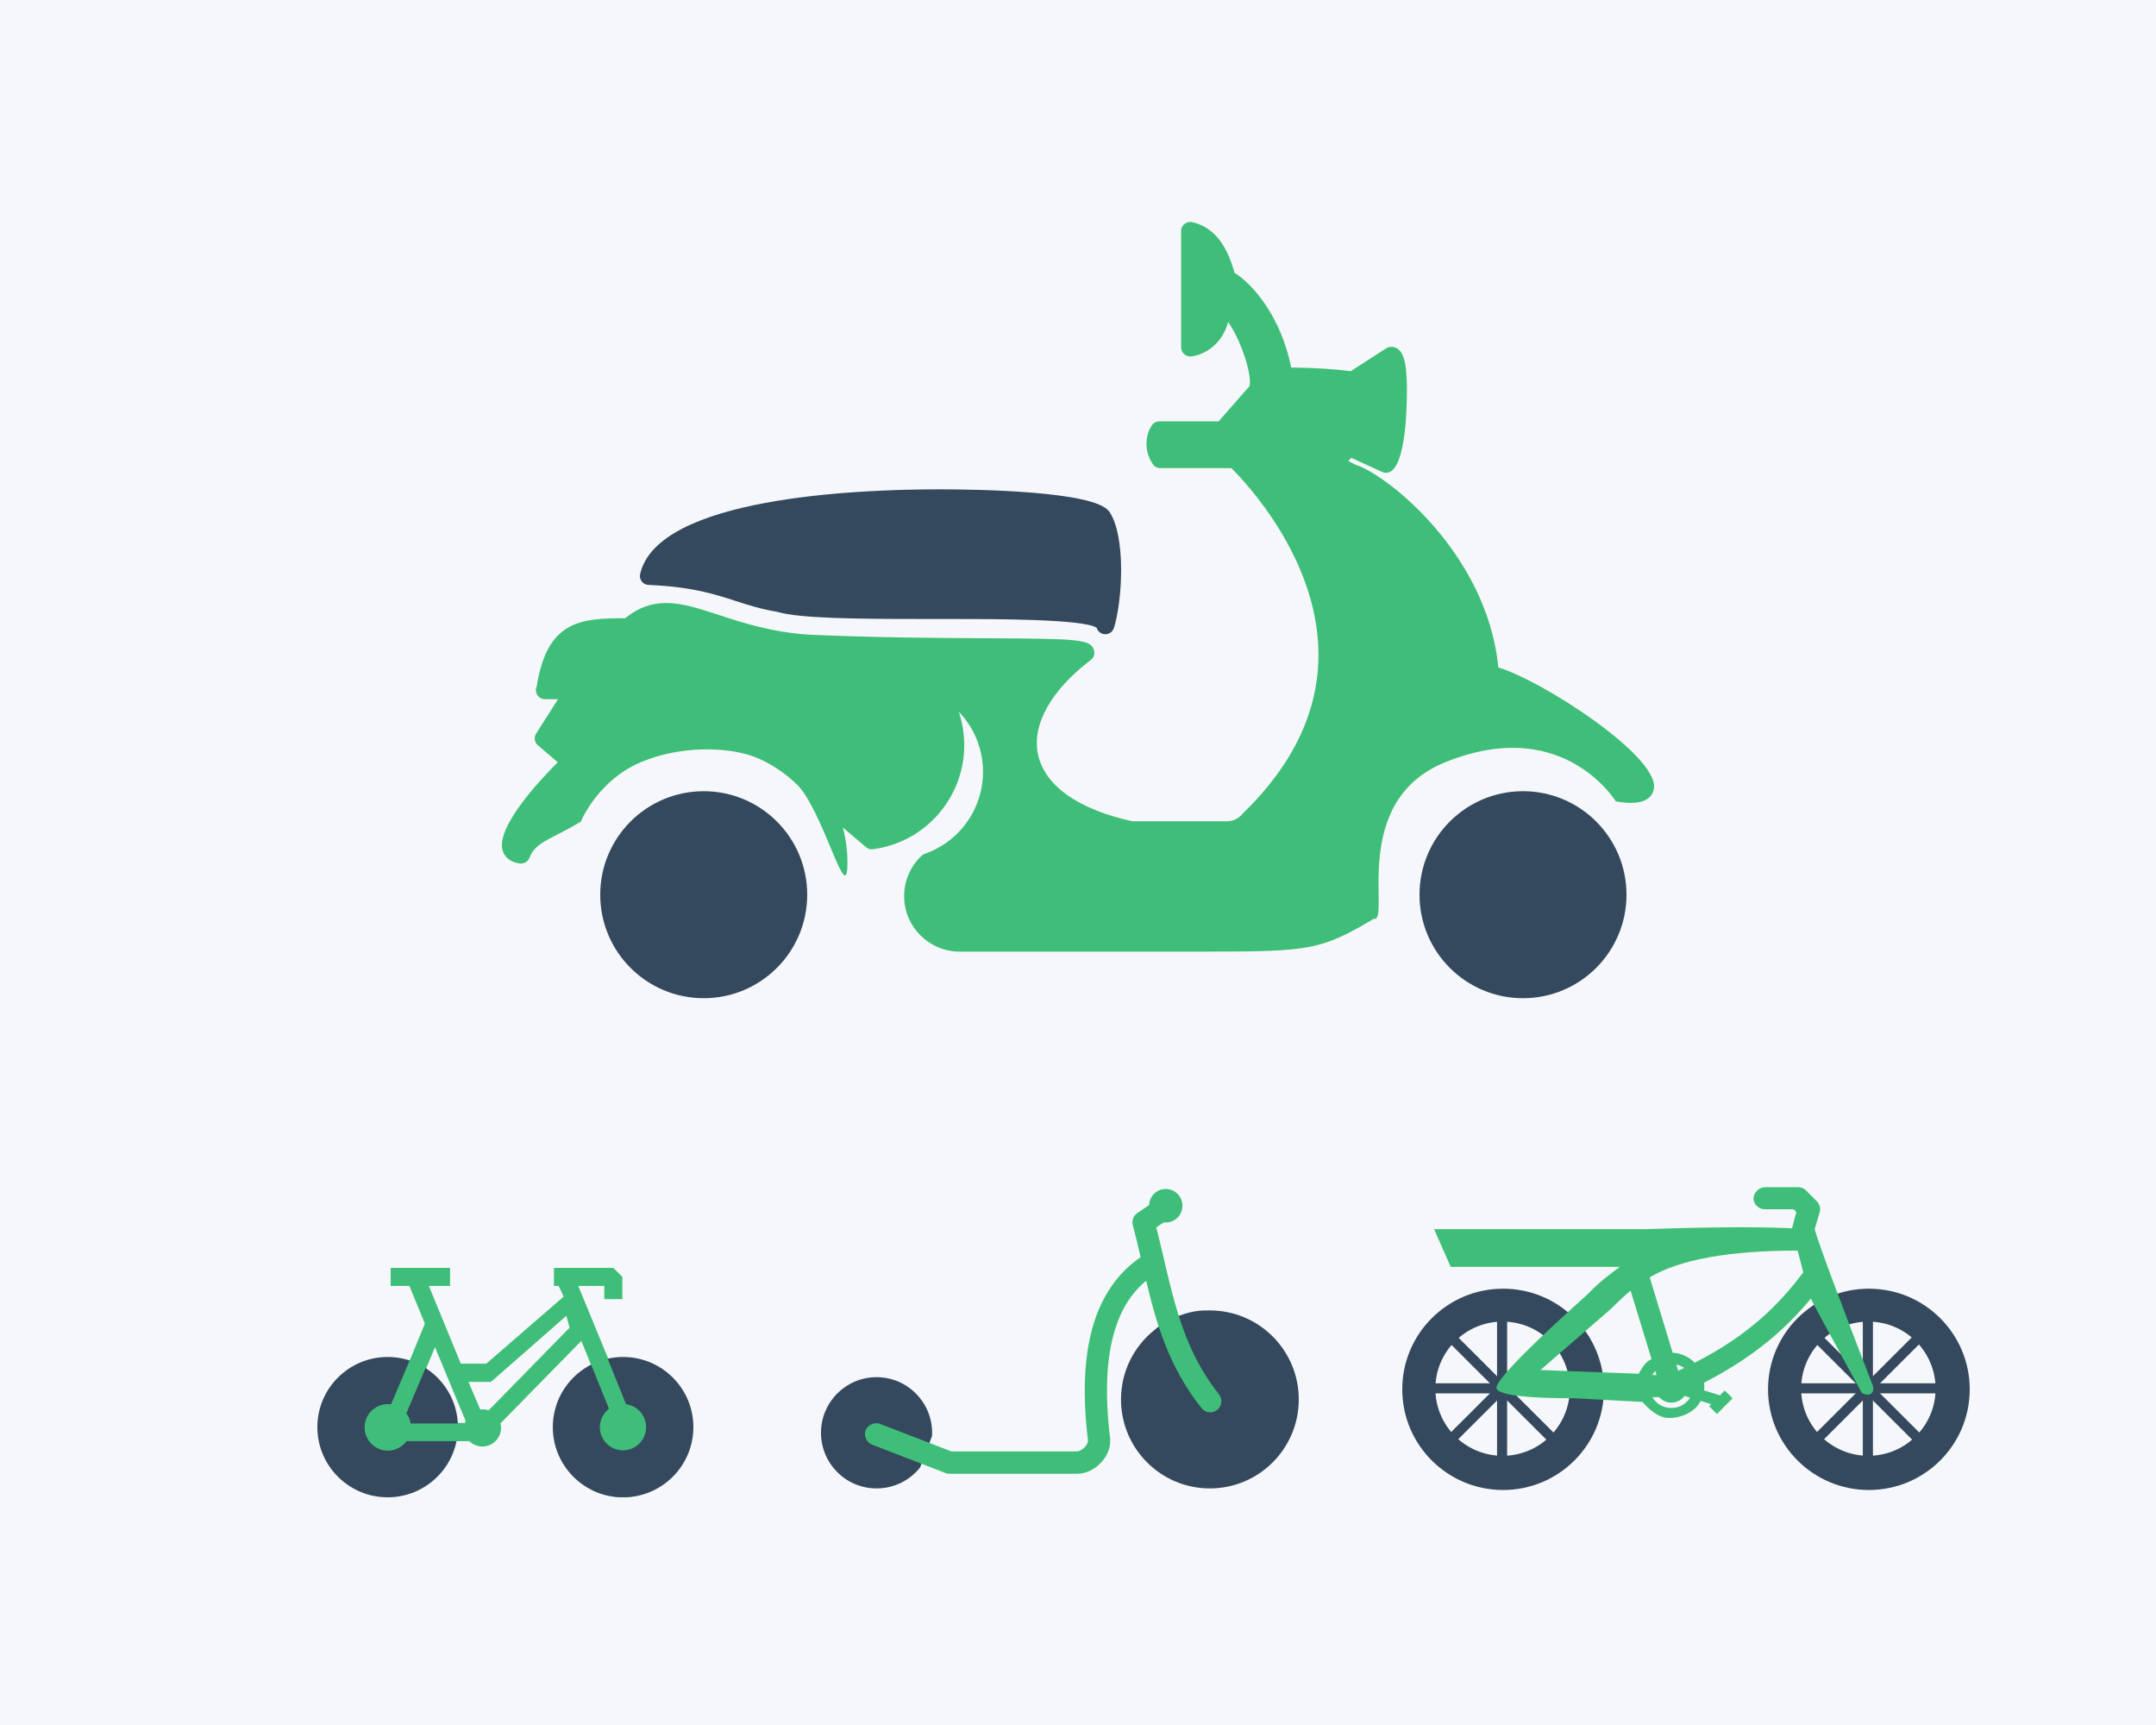 <?xml version="1.0" encoding="UTF-8"?>
<svg width="1250px" height="1000px" viewBox="0 0 1250 1000" version="1.1" xmlns="http://www.w3.org/2000/svg" xmlns:xlink="http://www.w3.org/1999/xlink">
    <!-- Generator: Sketch 55.1 (78136) - https://sketchapp.com -->
    <title>scooter</title>
    <desc>Created with Sketch.</desc>
    <g id="Layout_Template" stroke="none" stroke-width="1" fill="none" fill-rule="evenodd">
        <g id="scooter">
            <g>
                <rect id="Rectangle" fill="#F5F7FA" x="0" y="0" width="1250" height="1000"></rect>
                <g id="icon/miniscooter" transform="translate(476, 689)">
                    <g id="miniscooter">
                        <g>
                            <path d="M69.615,73.794 C78.675,76.997 71.968,72.593 83.744,82.053 C95.52,91.512 103.07,105.972 103.07,122.26 C103.07,150.752 79.995,173.853 51.535,173.853 C23.075,173.853 0,150.752 0,122.26 C0,93.768 23.075,70.667 51.535,70.667 C56.757,70.666 60.555,70.591 69.615,73.794 Z M277,141.606 C277,159.416 262.581,173.851 244.791,173.851 C234.549,173.851 225.428,169.115 219.526,161.659 L212.682,143.621 C212.644,142.953 212.581,142.286 212.581,141.606 C212.581,123.795 227,109.36 244.791,109.36 C262.581,109.36 277,123.795 277,141.606 Z" id="Fill-1" fill="#35495E" transform="translate(138.5, 122.259) scale(-1, 1) translate(-138.5, -122.259) "></path>
                            <path d="M57.69,0.261 C62.899,0.261 67.152,4.383 67.353,9.568 L74.198,14.222 C76.488,15.764 77.545,18.622 76.815,21.303 C75.154,27.411 73.732,33.594 72.286,39.816 C85.522,48.845 94.67,62.211 99.665,78.863 C105.227,97.388 105.969,119.946 102.785,146.235 L102.785,146.336 C102.811,147.184 103.515,148.815 104.899,150.18 C106.309,151.571 108.158,152.406 109.228,152.406 L182.006,152.406 L222.875,136.625 C226.071,135.069 230.45,136.84 231.733,140.166 C233.017,143.491 230.916,147.652 227.506,148.663 L185.631,164.849 C184.901,165.165 184.109,165.33 183.316,165.355 L109.23,165.355 C103.857,165.355 99.265,162.876 95.843,159.488 C92.421,156.099 89.904,151.584 89.904,146.235 C89.891,145.97 89.891,145.691 89.904,145.426 C93.049,119.946 92.244,98.778 87.387,82.605 C83.612,70.048 77.636,60.501 69.067,53.47 C63.141,78.419 55.818,103.621 36.956,127.317 C34.729,130.112 30.678,130.567 27.897,128.329 C25.116,126.09 24.663,122.019 26.89,119.224 C50.331,89.786 54.307,57.086 63.228,22.513 L58.799,19.579 C58.421,19.63 58.081,19.68 57.691,19.68 C52.357,19.68 48.028,15.33 48.028,9.969 C48.028,4.607 52.357,0.257 57.691,0.257 L57.69,0.261 Z" id="Path" fill="#3FBE79" transform="translate(128.795, 82.806) scale(-1, 1) translate(-128.795, -82.806) "></path>
                        </g>
                    </g>
                </g>
                <g id="icon/pedelec" transform="translate(813, 688)">
                    <g id="pedelec">
                        <g id="Group-9" transform="translate(0, 59.062)" fill="#35495E">
                            <path d="M58.463,116.701 C26.175,116.701 0,90.576 0,58.35 C0,26.124 26.175,0 58.463,0 C90.751,0 116.925,26.124 116.925,58.35 C116.925,90.576 90.751,116.701 58.463,116.701 Z M58.163,96.882 C79.688,96.882 97.138,79.466 97.138,57.982 C97.138,36.498 79.688,19.082 58.163,19.082 C36.637,19.082 19.188,36.498 19.188,57.982 C19.188,79.466 36.637,96.882 58.163,96.882 Z" id="Combined-Shape"></path>
                            <rect id="Rectangle" x="12.862" y="54.849" width="90.032" height="5.835"></rect>
                            <polygon id="Rectangle" transform="translate(57.878, 57.767) scale(-1, -1) rotate(90) translate(-57.878, -57.767) " points="12.948 54.844 102.808 54.844 102.808 60.69 12.948 60.69"></polygon>
                            <polygon id="Rectangle" transform="translate(57.878, 57.767) scale(-1, -1) rotate(45) translate(-57.878, -57.767) " points="12.908 54.89 102.854 54.803 102.848 60.644 12.902 60.73"></polygon>
                            <polygon id="Rectangle" transform="translate(57.878, 57.767) scale(-1, -1) rotate(135) translate(-57.878, -57.767) " points="12.902 54.803 102.848 54.89 102.854 60.73 12.908 60.644"></polygon>
                        </g>
                        <g id="Group-9" transform="translate(212.075, 59.062)" fill="#35495E">
                            <path d="M58.463,116.701 C26.175,116.701 0,90.576 0,58.35 C0,26.124 26.175,0 58.463,0 C90.751,0 116.925,26.124 116.925,58.35 C116.925,90.576 90.751,116.701 58.463,116.701 Z M58.163,96.882 C79.688,96.882 97.138,79.466 97.138,57.982 C97.138,36.498 79.688,19.082 58.163,19.082 C36.637,19.082 19.188,36.498 19.188,57.982 C19.188,79.466 36.637,96.882 58.163,96.882 Z" id="Combined-Shape"></path>
                            <rect id="Rectangle" x="12.862" y="54.849" width="90.032" height="5.835"></rect>
                            <polygon id="Rectangle" transform="translate(57.878, 57.767) scale(-1, -1) rotate(90) translate(-57.878, -57.767) " points="12.948 54.844 102.808 54.844 102.808 60.69 12.948 60.69"></polygon>
                            <polygon id="Rectangle" transform="translate(57.878, 57.767) scale(-1, -1) rotate(45) translate(-57.878, -57.767) " points="12.908 54.89 102.854 54.803 102.848 60.644 12.902 60.73"></polygon>
                            <polygon id="Rectangle" transform="translate(57.878, 57.767) scale(-1, -1) rotate(135) translate(-57.878, -57.767) " points="12.902 54.803 102.848 54.89 102.854 60.73 12.908 60.644"></polygon>
                        </g>
                        <path d="M210.321,13.03 L226.902,13.03 L228.495,14.635 C227.603,17.705 226.71,21.107 225.997,24.075 C207.016,23.115 178.402,23.284 140.156,24.582 L18.462,24.582 L28.098,46.401 L126.216,46.401 C119.946,50.975 114.214,55.296 108.261,61.5 C105.927,63.933 51.219,111.837 54.743,117.218 C57.092,120.805 72.158,122.598 99.942,122.598 L139.268,124.713 C144.621,130.915 149.769,134.017 154.712,134.017 C162.127,134.017 169.881,130.357 173.042,124.114 L179.134,126.013 L177.936,127.21 L182.435,131.707 L191.522,122.598 L186.921,118.101 L184.219,120.904 L174.928,117.999 C175.209,116.445 175.081,114.967 175.03,113.503 C204.47,98.432 223.04,81.59 236.88,64.786 C237.186,65.771 247.056,84.028 266.489,119.557 C269.042,120.842 270.946,120.842 272.2,119.557 C273.455,118.273 273.455,116.323 272.2,113.708 C252.46,62.673 241.426,32.964 239.098,24.582 L241.901,15.143 C242.717,12.875 242.118,10.149 240.398,8.442 L234,2.034 C232.815,0.888 231.158,0.225 229.501,0.238 L210.32,0.238 C206.318,0.276 203.591,3.996 203.629,6.939 C203.783,10.278 206.982,13.183 210.321,13.03 Z M232.509,49.579 C218.821,67.783 201.425,85.707 169.563,102.001 C166.262,98.624 161.788,96.408 156.767,96.204 L143.474,52.484 C160.867,42.148 189.444,36.98 229.207,36.98 C230.652,42.56 231.753,46.759 232.509,49.579 Z M144.57,100.001 C142.221,100.591 139.732,103.388 137.104,108.391 L80.131,106.205 L120.597,71.094 C125.805,65.964 129.735,62.329 132.386,60.189 L144.57,100.001 Z M158.871,103.02 C160.541,103.402 162.121,104.052 163.472,105.02 C162.325,105.568 161.153,106.078 159.98,106.625 L158.871,103.02 Z M146.687,106.727 L147.388,109.122 L144.992,109.122 C145.489,108.256 146.012,107.441 146.687,106.727 Z M163.673,121.225 L166.872,122.231 C164.628,125.887 160.627,128.231 155.975,128.231 C151.221,128.231 147.194,125.734 144.989,121.925 L148.889,121.925 C150.648,123.836 153.184,125.123 155.988,125.123 C159.123,125.123 161.927,123.543 163.686,121.225 L163.673,121.225 Z" id="Fill-1" fill="#3FBE79"></path>
                    </g>
                </g>
                <g id="icon/scooter" transform="translate(291, 128)">
                    <g id="scooter" transform="translate(334, 225.5) scale(-1, 1) translate(-334, -225.5) ">
                        <path d="M635.628,313.872 L647.145,304.047 C649.12,302.372 649.567,299.469 648.151,297.273 L635.479,277.323 L642.896,277.323 L643.082,277.323 C645.989,277.323 648.3,275.016 648.3,272.113 C648.3,271.331 648.151,270.587 647.816,269.917 C641.778,231.358 621.837,230.428 596.53,230.391 C589.187,224.398 581.584,221.57 572.75,221.57 C563.395,221.57 553.667,224.771 542.374,228.455 C528.621,232.959 511.513,238.579 489.522,239.956 C450.611,241.668 415.389,241.854 387.103,242.003 C333.655,242.263 326.76,242.561 324.747,248.814 C324.076,250.935 324.784,253.206 326.536,254.545 C349.831,272.299 360.976,292.397 357.136,309.629 C353.111,327.643 333.692,341.265 302.421,348.114 L247.631,348.114 C244.799,348.114 242.264,347.183 239.842,345.062 C239.543,344.876 239.245,344.541 238.425,343.573 C208.906,314.914 194.147,283.501 194.593,250.116 C195.301,195.479 236.785,151.596 245.059,143.374 L286.282,143.374 C287.959,143.374 289.562,142.555 290.531,141.178 C292.991,137.679 294.295,133.585 294.295,129.305 C294.295,125.397 293.289,121.824 291.276,118.697 C290.307,117.208 288.667,116.278 286.878,116.278 L252.476,116.278 L234.623,95.919 C233.616,93.872 234.772,83.488 240.661,70.127 C242.972,64.916 245.171,61.194 246.96,58.664 C250.873,73.663 263.769,78.614 268.987,78.614 C271.857,78.614 274.205,76.269 274.205,73.403 L274.205,5.888 C274.205,4.325 273.497,2.836 272.267,1.831 C271.037,0.826 269.435,0.454 267.869,0.789 C256.017,3.357 247.929,12.959 243.27,30.117 C232.275,37.003 216.211,55.91 210.397,85.089 C193.885,85.238 184.418,86.132 175.883,87.174 L155.234,73.887 C154.377,73.329 153.408,73.068 152.401,73.068 C148.19,73.068 145.469,76.418 144.276,83.08 C143.643,86.765 143.307,91.715 143.307,97.856 C143.307,112.371 144.5,146.092 155.42,146.092 C156.166,146.092 156.911,145.943 157.582,145.608 L175.584,137.383 L177.261,139.281 L173.049,141.439 C154.936,147.097 96.754,192.913 90.306,258.901 C64.216,266.903 -1.718,309.817 0.034,328.649 C0.295,331.292 2.047,337.433 13.266,337.433 C15.763,337.433 18.67,337.172 22.062,336.614 C19.488,341.615 49.146,284.763 121.072,313.873 C177.261,336.614 152.401,406.82 162.502,404.65 C164.401,405.768 166.205,406.82 167.933,407.811 C195.597,423.669 203.673,423.669 270.293,423.669 L402.529,423.669 C411.139,423.669 419.264,420.319 425.339,414.215 C431.452,408.112 434.806,400.072 434.806,391.549 C434.806,382.579 431.079,373.981 424.557,367.989 C423.96,367.431 423.178,367.022 422.358,366.798 C418.407,365.421 414.605,363.411 410.729,360.769 C410.579,360.657 410.393,360.545 410.244,360.471 C396.976,351.017 389.073,335.72 389.073,319.493 C389.073,306.132 394.291,293.7 403.162,284.544 C401.038,290.759 399.957,297.385 399.957,304.047 C399.957,334.492 422.693,360.397 452.883,364.304 C454.337,364.527 455.827,364.044 456.946,363.076 L470.363,351.687 C468.574,358.275 467.679,365.085 467.679,371.971 C467.679,398.146 479.66,349.255 494.297,329.79 C498.133,324.69 510.939,313.872 524.898,309.629 C538.856,305.385 564.219,304.047 587.504,313.873 C614.846,325.412 624.441,353.334 621.94,348.114 C639.234,358.647 648.484,359.838 651.988,369.218 C652.845,371.451 655.119,372.828 657.467,372.567 C664.437,371.748 666.785,367.617 667.531,365.198 C671.78,351.724 646.062,324.331 635.626,313.873 L635.628,313.872 Z" id="Fill-1" fill="#3FBE79"></path>
                        <path d="M414.376,155.669 C392.905,155.669 325.026,156.635 316.116,168.306 L316.041,168.269 C305.865,182.951 308.4,221.011 313.171,236.027 C313.879,238.22 315.892,239.669 318.166,239.669 C318.427,239.669 318.688,239.632 318.986,239.595 C321.036,239.297 322.639,237.811 323.198,235.878 C331.101,230.823 382.243,230.823 410.014,230.823 L425.147,230.823 C463.206,230.823 495.822,230.489 508.459,226.66 C517.741,225.136 524.935,222.832 532.502,220.379 C545.064,216.327 558.073,212.127 583.048,211.087 C584.576,211.012 586.03,210.269 586.962,209.043 C587.857,207.853 588.229,206.255 587.857,204.768 C577.758,160.465 463.177,155.669 414.376,155.669 Z" id="Fill-2" fill="#35495E"></path>
                        <circle id="Oval" fill="#35495E" cx="76" cy="390.669" r="60"></circle>
                        <circle id="Oval" fill="#35495E" cx="551" cy="390.669" r="60"></circle>
                        <circle id="Oval" fill="#35495E" cx="550" cy="391" r="47"></circle>
                    </g>
                </g>
                <g id="bike" transform="translate(184, 735)">
                    <g id="Group-4" transform="translate(109, 66.5) scale(-1, 1) translate(-109, -66.5) ">
                        <g id="Group-3">
                            <path d="M175.984,55.545 C172.491,55.545 169.068,56.033 165.785,56.94 L155.657,32.308 L164.668,10.467 L175.495,10.467 L175.495,0 L141.057,0 L141.057,10.467 L153.351,10.467 L134.816,55.545 L120.065,55.545 L75.181,16.625 L78.119,10.467 L80.843,10.467 L80.843,0 L46.405,0 L41.167,5.233 L41.167,18.143 L51.645,18.143 L51.645,10.467 L66.733,10.467 L48.362,55.126 C45.987,54.638 43.472,54.428 40.957,54.428 C19.233,54.428 1.63,72.013 1.63,93.714 C1.63,115.415 19.233,133 40.957,133 C62.681,133 80.285,115.415 80.285,93.714 C80.285,78.223 71.343,64.895 58.351,58.475 L64.987,42.356 L111.857,90.156 C111.648,90.993 111.508,91.83 111.508,92.738 C111.508,98.669 116.328,103.553 122.335,103.553 C125.269,103.553 127.923,102.367 129.879,100.483 L138.471,100.483 C141.684,118.347 157.262,131.954 176.121,131.954 C197.217,131.954 214.333,114.858 214.333,93.783 C214.263,72.639 197.079,55.544 175.982,55.544 L175.984,55.545 Z M123.518,82.146 C123.031,82.076 122.474,82.006 121.987,82.006 C120.804,82.006 119.69,82.216 118.646,82.566 L71.776,34.676 L73.635,27.768 L117.358,66.115 L130.402,66.115 L123.518,82.146 Z M132.022,88.774 L149.807,45.96 L156.064,60.997 C145.941,67.053 138.912,77.635 137.716,89.887 L132.444,89.887 C132.304,89.539 132.163,89.191 132.022,88.773 L132.022,88.774 Z" id="Fill-1" fill="#3FBE79"></path>
                            <ellipse id="Oval" fill="#35495E" cx="177.252" cy="92.327" rx="40.748" ry="40.673"></ellipse>
                            <ellipse id="Oval-2" fill="#35495E" cx="40.748" cy="92.327" rx="40.748" ry="40.673"></ellipse>
                        </g>
                        <g id="Group-2" transform="translate(134.816, 52.818)" fill="#3FBE79">
                            <ellipse id="Oval" cx="42.34" cy="39.648" rx="13.435" ry="13.488"></ellipse>
                            <polygon id="Rectangle" transform="translate(33.994, 24.116) rotate(-23) translate(-33.994, -24.116) " points="28.936 0.43 39.12 0.416 39.052 47.801 28.868 47.816"></polygon>
                            <polygon id="Rectangle" transform="translate(23.816, 42.509) rotate(-90) translate(-23.816, -42.509) " points="18.707 18.896 28.925 18.896 28.925 66.122 18.707 66.122"></polygon>
                        </g>
                        <g id="Group" transform="translate(27.409, 47.409)" fill="#3FBE79">
                            <ellipse id="Oval" cx="13.397" cy="44.951" rx="13.397" ry="13.417"></ellipse>
                            <polygon id="Rectangle" transform="translate(20.197, 23.987) rotate(22) translate(-20.197, -23.987) " points="15.109 0.409 25.261 0.414 25.284 47.566 15.133 47.561"></polygon>
                        </g>
                    </g>
                </g>
            </g>
        </g>
    </g>
</svg>